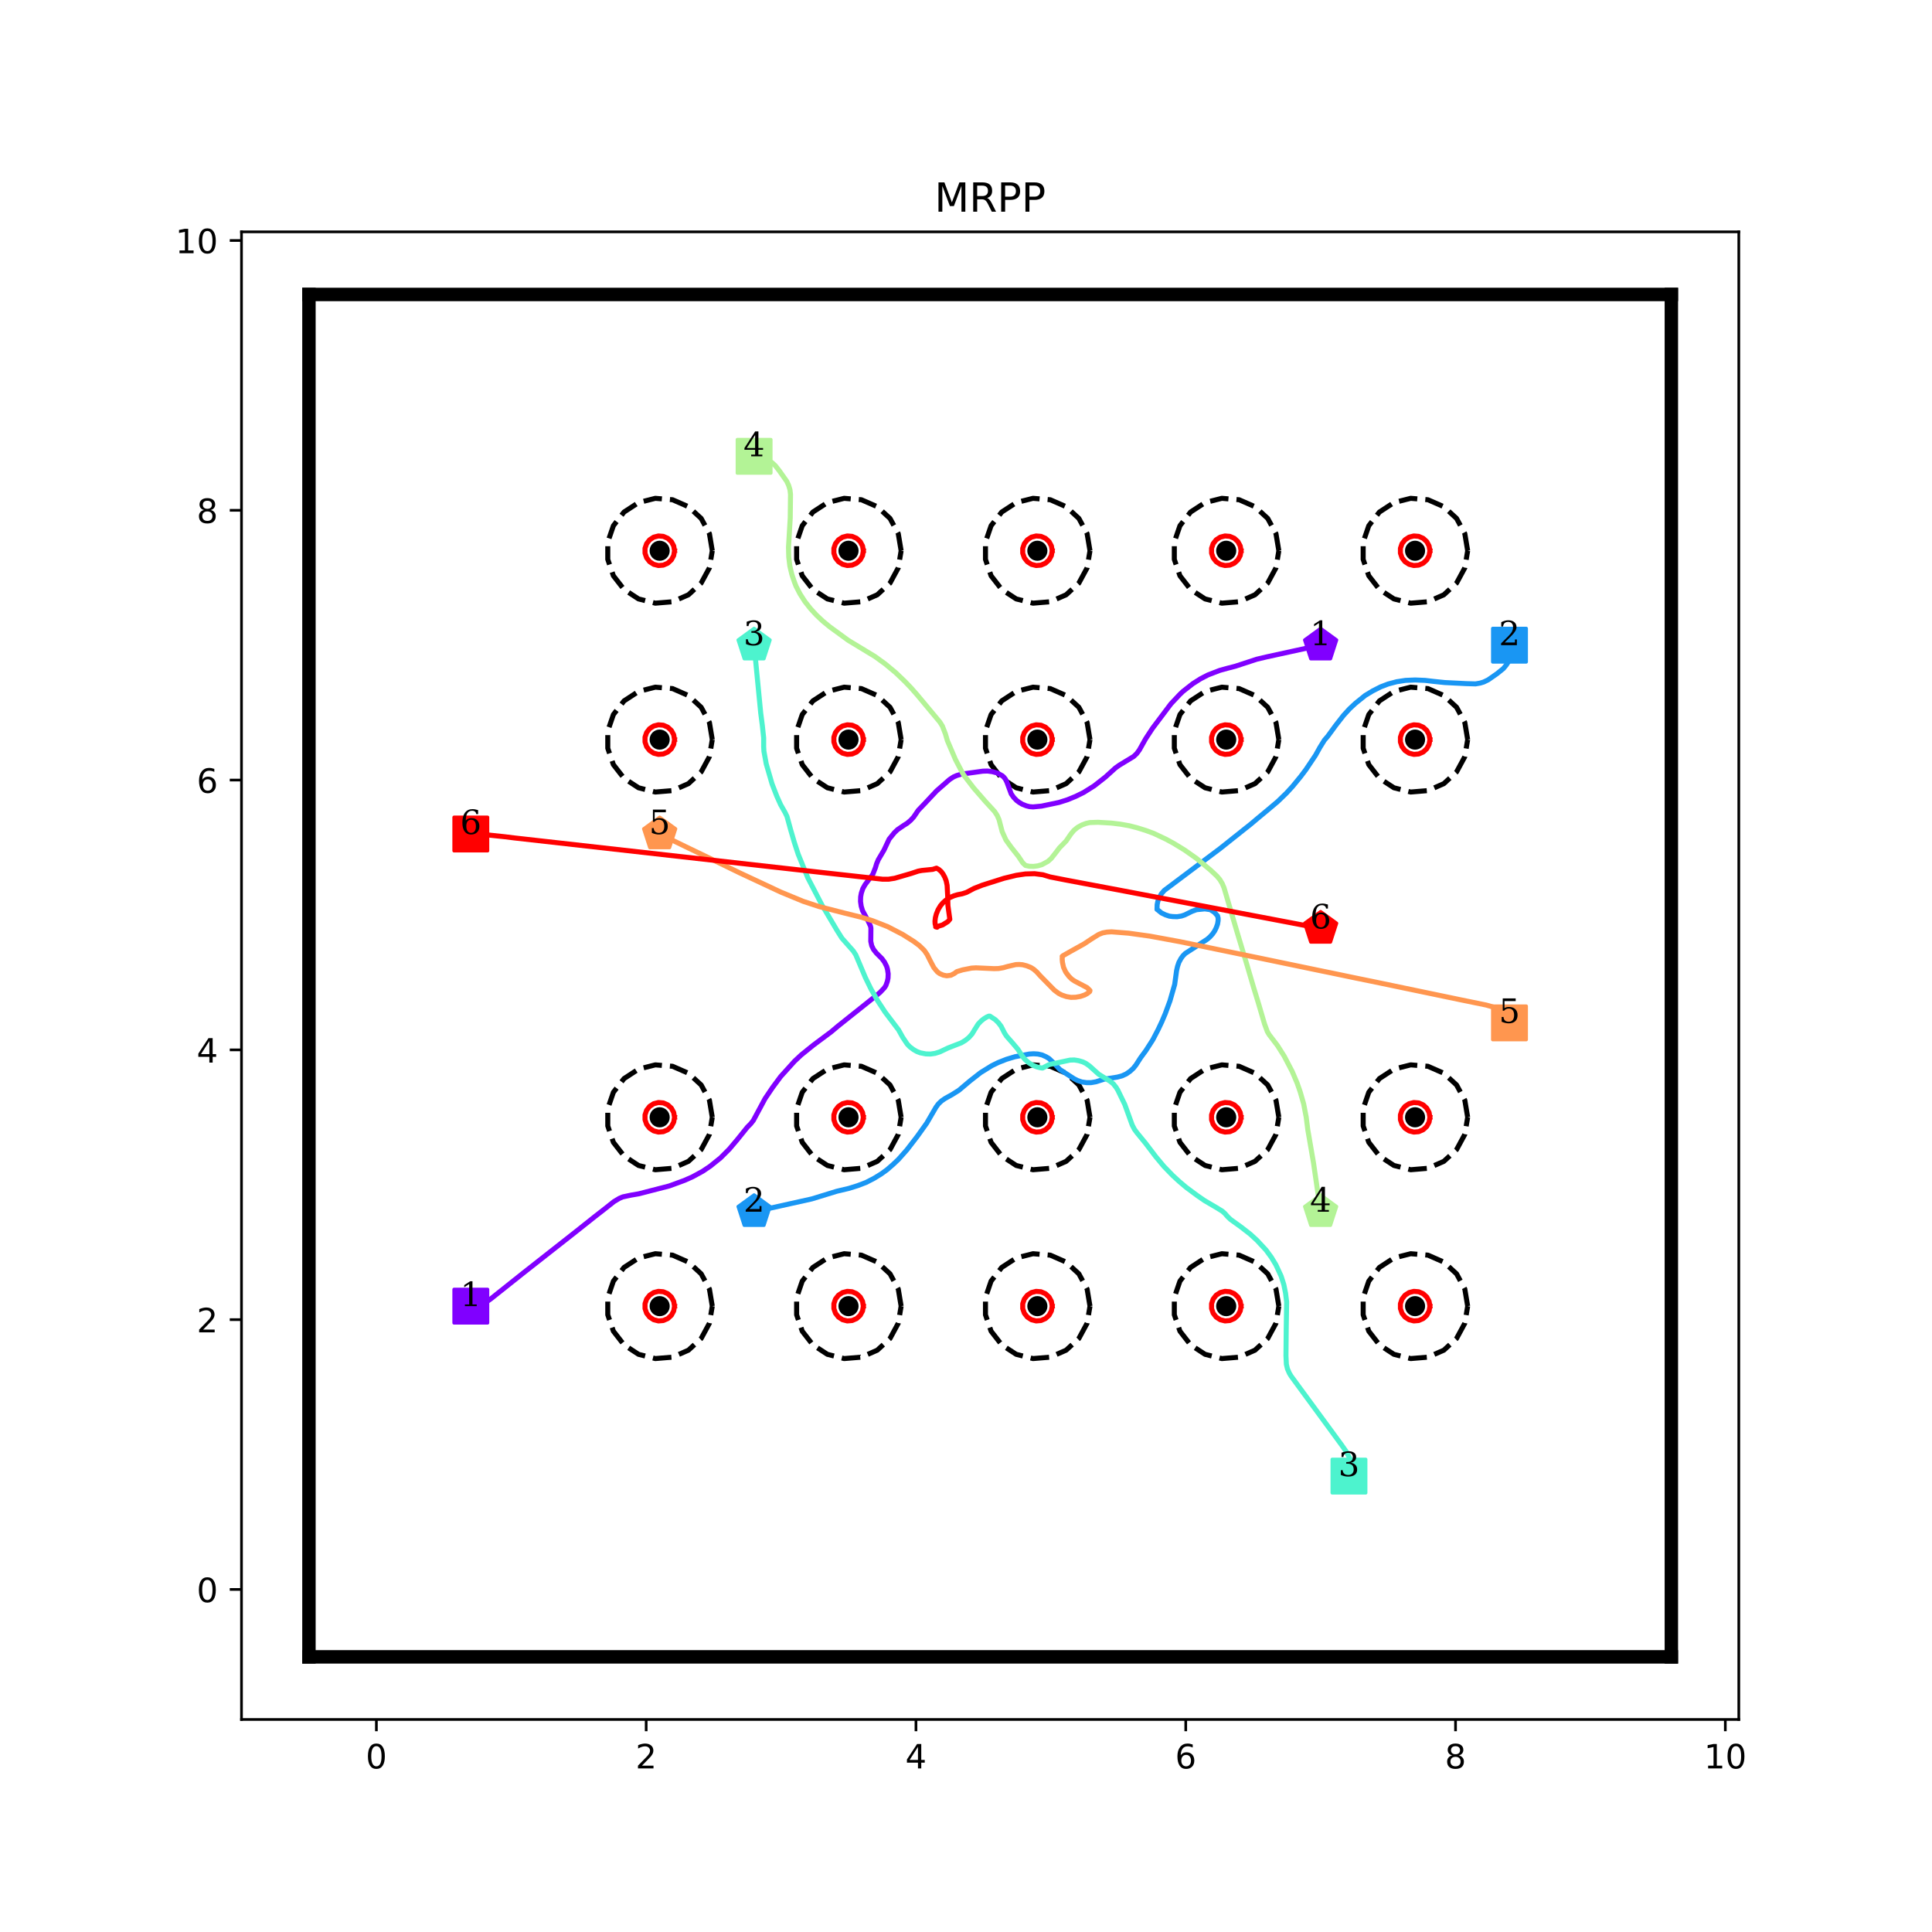 <?xml version="1.0" encoding="utf-8" standalone="no"?>
<!DOCTYPE svg PUBLIC "-//W3C//DTD SVG 1.1//EN"
  "http://www.w3.org/Graphics/SVG/1.1/DTD/svg11.dtd">
<!-- Created with matplotlib (http://matplotlib.org/) -->
<svg height="576pt" version="1.1" viewBox="0 0 576 576" width="576pt" xmlns="http://www.w3.org/2000/svg" xmlns:xlink="http://www.w3.org/1999/xlink">
 <defs>
  <style type="text/css">
*{stroke-linecap:butt;stroke-linejoin:round;}
  </style>
 </defs>
 <g id="figure_1">
  <g id="patch_1">
   <path d="M 0 576 
L 576 576 
L 576 0 
L 0 0 
z
" style="fill:#ffffff;"/>
  </g>
  <g id="axes_1">
   <g id="patch_2">
    <path d="M 72 512.64 
L 518.4 512.64 
L 518.4 69.12 
L 72 69.12 
z
" style="fill:#ffffff;"/>
   </g>
   <g id="matplotlib.axis_1">
    <g id="xtick_1">
     <g id="line2d_1">
      <defs>
       <path d="M 0 0 
L 0 3.5 
" id="me4c6531353" style="stroke:#000000;stroke-width:0.8;"/>
      </defs>
      <g>
       <use style="stroke:#000000;stroke-width:0.8;" x="112.216" xlink:href="#me4c6531353" y="512.64"/>
      </g>
     </g>
     <g id="text_1">
      <!-- 0 -->
      <defs>
       <path d="M 31.781 66.406 
Q 24.172 66.406 20.328 58.906 
Q 16.5 51.422 16.5 36.375 
Q 16.5 21.391 20.328 13.891 
Q 24.172 6.391 31.781 6.391 
Q 39.453 6.391 43.281 13.891 
Q 47.125 21.391 47.125 36.375 
Q 47.125 51.422 43.281 58.906 
Q 39.453 66.406 31.781 66.406 
z
M 31.781 74.219 
Q 44.047 74.219 50.516 64.516 
Q 56.984 54.828 56.984 36.375 
Q 56.984 17.969 50.516 8.266 
Q 44.047 -1.422 31.781 -1.422 
Q 19.531 -1.422 13.062 8.266 
Q 6.594 17.969 6.594 36.375 
Q 6.594 54.828 13.062 64.516 
Q 19.531 74.219 31.781 74.219 
z
" id="DejaVuSans-30"/>
      </defs>
      <g transform="translate(109.035 527.238)scale(0.1 -0.1)">
       <use xlink:href="#DejaVuSans-30"/>
      </g>
     </g>
    </g>
    <g id="xtick_2">
     <g id="line2d_2">
      <g>
       <use style="stroke:#000000;stroke-width:0.8;" x="192.649" xlink:href="#me4c6531353" y="512.64"/>
      </g>
     </g>
     <g id="text_2">
      <!-- 2 -->
      <defs>
       <path d="M 19.188 8.297 
L 53.609 8.297 
L 53.609 0 
L 7.328 0 
L 7.328 8.297 
Q 12.938 14.109 22.625 23.891 
Q 32.328 33.688 34.812 36.531 
Q 39.547 41.844 41.422 45.531 
Q 43.312 49.219 43.312 52.781 
Q 43.312 58.594 39.234 62.25 
Q 35.156 65.922 28.609 65.922 
Q 23.969 65.922 18.812 64.312 
Q 13.672 62.703 7.812 59.422 
L 7.812 69.391 
Q 13.766 71.781 18.938 73 
Q 24.125 74.219 28.422 74.219 
Q 39.75 74.219 46.484 68.547 
Q 53.219 62.891 53.219 53.422 
Q 53.219 48.922 51.531 44.891 
Q 49.859 40.875 45.406 35.406 
Q 44.188 33.984 37.641 27.219 
Q 31.109 20.453 19.188 8.297 
z
" id="DejaVuSans-32"/>
      </defs>
      <g transform="translate(189.467 527.238)scale(0.1 -0.1)">
       <use xlink:href="#DejaVuSans-32"/>
      </g>
     </g>
    </g>
    <g id="xtick_3">
     <g id="line2d_3">
      <g>
       <use style="stroke:#000000;stroke-width:0.8;" x="273.081" xlink:href="#me4c6531353" y="512.64"/>
      </g>
     </g>
     <g id="text_3">
      <!-- 4 -->
      <defs>
       <path d="M 37.797 64.312 
L 12.891 25.391 
L 37.797 25.391 
z
M 35.203 72.906 
L 47.609 72.906 
L 47.609 25.391 
L 58.016 25.391 
L 58.016 17.188 
L 47.609 17.188 
L 47.609 0 
L 37.797 0 
L 37.797 17.188 
L 4.891 17.188 
L 4.891 26.703 
z
" id="DejaVuSans-34"/>
      </defs>
      <g transform="translate(269.9 527.238)scale(0.1 -0.1)">
       <use xlink:href="#DejaVuSans-34"/>
      </g>
     </g>
    </g>
    <g id="xtick_4">
     <g id="line2d_4">
      <g>
       <use style="stroke:#000000;stroke-width:0.8;" x="353.514" xlink:href="#me4c6531353" y="512.64"/>
      </g>
     </g>
     <g id="text_4">
      <!-- 6 -->
      <defs>
       <path d="M 33.016 40.375 
Q 26.375 40.375 22.484 35.828 
Q 18.609 31.297 18.609 23.391 
Q 18.609 15.531 22.484 10.953 
Q 26.375 6.391 33.016 6.391 
Q 39.656 6.391 43.531 10.953 
Q 47.406 15.531 47.406 23.391 
Q 47.406 31.297 43.531 35.828 
Q 39.656 40.375 33.016 40.375 
z
M 52.594 71.297 
L 52.594 62.312 
Q 48.875 64.062 45.094 64.984 
Q 41.312 65.922 37.594 65.922 
Q 27.828 65.922 22.672 59.328 
Q 17.531 52.734 16.797 39.406 
Q 19.672 43.656 24.016 45.922 
Q 28.375 48.188 33.594 48.188 
Q 44.578 48.188 50.953 41.516 
Q 57.328 34.859 57.328 23.391 
Q 57.328 12.156 50.688 5.359 
Q 44.047 -1.422 33.016 -1.422 
Q 20.359 -1.422 13.672 8.266 
Q 6.984 17.969 6.984 36.375 
Q 6.984 53.656 15.188 63.938 
Q 23.391 74.219 37.203 74.219 
Q 40.922 74.219 44.703 73.484 
Q 48.484 72.75 52.594 71.297 
z
" id="DejaVuSans-36"/>
      </defs>
      <g transform="translate(350.332 527.238)scale(0.1 -0.1)">
       <use xlink:href="#DejaVuSans-36"/>
      </g>
     </g>
    </g>
    <g id="xtick_5">
     <g id="line2d_5">
      <g>
       <use style="stroke:#000000;stroke-width:0.8;" x="433.946" xlink:href="#me4c6531353" y="512.64"/>
      </g>
     </g>
     <g id="text_5">
      <!-- 8 -->
      <defs>
       <path d="M 31.781 34.625 
Q 24.75 34.625 20.719 30.859 
Q 16.703 27.094 16.703 20.516 
Q 16.703 13.922 20.719 10.156 
Q 24.75 6.391 31.781 6.391 
Q 38.812 6.391 42.859 10.172 
Q 46.922 13.969 46.922 20.516 
Q 46.922 27.094 42.891 30.859 
Q 38.875 34.625 31.781 34.625 
z
M 21.922 38.812 
Q 15.578 40.375 12.031 44.719 
Q 8.5 49.078 8.5 55.328 
Q 8.5 64.062 14.719 69.141 
Q 20.953 74.219 31.781 74.219 
Q 42.672 74.219 48.875 69.141 
Q 55.078 64.062 55.078 55.328 
Q 55.078 49.078 51.531 44.719 
Q 48 40.375 41.703 38.812 
Q 48.828 37.156 52.797 32.312 
Q 56.781 27.484 56.781 20.516 
Q 56.781 9.906 50.312 4.234 
Q 43.844 -1.422 31.781 -1.422 
Q 19.734 -1.422 13.25 4.234 
Q 6.781 9.906 6.781 20.516 
Q 6.781 27.484 10.781 32.312 
Q 14.797 37.156 21.922 38.812 
z
M 18.312 54.391 
Q 18.312 48.734 21.844 45.562 
Q 25.391 42.391 31.781 42.391 
Q 38.141 42.391 41.719 45.562 
Q 45.312 48.734 45.312 54.391 
Q 45.312 60.062 41.719 63.234 
Q 38.141 66.406 31.781 66.406 
Q 25.391 66.406 21.844 63.234 
Q 18.312 60.062 18.312 54.391 
z
" id="DejaVuSans-38"/>
      </defs>
      <g transform="translate(430.765 527.238)scale(0.1 -0.1)">
       <use xlink:href="#DejaVuSans-38"/>
      </g>
     </g>
    </g>
    <g id="xtick_6">
     <g id="line2d_6">
      <g>
       <use style="stroke:#000000;stroke-width:0.8;" x="514.378" xlink:href="#me4c6531353" y="512.64"/>
      </g>
     </g>
     <g id="text_6">
      <!-- 10 -->
      <defs>
       <path d="M 12.406 8.297 
L 28.516 8.297 
L 28.516 63.922 
L 10.984 60.406 
L 10.984 69.391 
L 28.422 72.906 
L 38.281 72.906 
L 38.281 8.297 
L 54.391 8.297 
L 54.391 0 
L 12.406 0 
z
" id="DejaVuSans-31"/>
      </defs>
      <g transform="translate(508.016 527.238)scale(0.1 -0.1)">
       <use xlink:href="#DejaVuSans-31"/>
       <use x="63.623" xlink:href="#DejaVuSans-30"/>
      </g>
     </g>
    </g>
   </g>
   <g id="matplotlib.axis_2">
    <g id="ytick_1">
     <g id="line2d_7">
      <defs>
       <path d="M 0 0 
L -3.5 0 
" id="m8e0a51def7" style="stroke:#000000;stroke-width:0.8;"/>
      </defs>
      <g>
       <use style="stroke:#000000;stroke-width:0.8;" x="72" xlink:href="#m8e0a51def7" y="473.864"/>
      </g>
     </g>
     <g id="text_7">
      <!-- 0 -->
      <g transform="translate(58.638 477.663)scale(0.1 -0.1)">
       <use xlink:href="#DejaVuSans-30"/>
      </g>
     </g>
    </g>
    <g id="ytick_2">
     <g id="line2d_8">
      <g>
       <use style="stroke:#000000;stroke-width:0.8;" x="72" xlink:href="#m8e0a51def7" y="393.431"/>
      </g>
     </g>
     <g id="text_8">
      <!-- 2 -->
      <g transform="translate(58.638 397.231)scale(0.1 -0.1)">
       <use xlink:href="#DejaVuSans-32"/>
      </g>
     </g>
    </g>
    <g id="ytick_3">
     <g id="line2d_9">
      <g>
       <use style="stroke:#000000;stroke-width:0.8;" x="72" xlink:href="#m8e0a51def7" y="312.999"/>
      </g>
     </g>
     <g id="text_9">
      <!-- 4 -->
      <g transform="translate(58.638 316.798)scale(0.1 -0.1)">
       <use xlink:href="#DejaVuSans-34"/>
      </g>
     </g>
    </g>
    <g id="ytick_4">
     <g id="line2d_10">
      <g>
       <use style="stroke:#000000;stroke-width:0.8;" x="72" xlink:href="#m8e0a51def7" y="232.566"/>
      </g>
     </g>
     <g id="text_10">
      <!-- 6 -->
      <g transform="translate(58.638 236.366)scale(0.1 -0.1)">
       <use xlink:href="#DejaVuSans-36"/>
      </g>
     </g>
    </g>
    <g id="ytick_5">
     <g id="line2d_11">
      <g>
       <use style="stroke:#000000;stroke-width:0.8;" x="72" xlink:href="#m8e0a51def7" y="152.134"/>
      </g>
     </g>
     <g id="text_11">
      <!-- 8 -->
      <g transform="translate(58.638 155.933)scale(0.1 -0.1)">
       <use xlink:href="#DejaVuSans-38"/>
      </g>
     </g>
    </g>
    <g id="ytick_6">
     <g id="line2d_12">
      <g>
       <use style="stroke:#000000;stroke-width:0.8;" x="72" xlink:href="#m8e0a51def7" y="71.702"/>
      </g>
     </g>
     <g id="text_12">
      <!-- 10 -->
      <g transform="translate(52.275 75.501)scale(0.1 -0.1)">
       <use xlink:href="#DejaVuSans-31"/>
       <use x="63.623" xlink:href="#DejaVuSans-30"/>
      </g>
     </g>
    </g>
   </g>
   <g id="line2d_13">
    <path clip-path="url(#pa11f557a2f)" d="M 140.368 389.41 
" style="fill:none;stroke:#1f77b4;stroke-linecap:square;stroke-width:1.5;"/>
    <defs>
     <path d="M -5 5 
L 5 5 
L 5 -5 
L -5 -5 
z
" id="m71e6d910d1" style="stroke:#8000ff;stroke-linejoin:miter;"/>
    </defs>
    <g clip-path="url(#pa11f557a2f)">
     <use style="fill:#8000ff;stroke:#8000ff;stroke-linejoin:miter;" x="140.368" xlink:href="#m71e6d910d1" y="389.41"/>
    </g>
   </g>
   <g id="line2d_14">
    <path clip-path="url(#pa11f557a2f)" d="M 393.73 192.35 
" style="fill:none;stroke:#ff7f0e;stroke-linecap:square;stroke-width:1.5;"/>
    <defs>
     <path d="M 0 -5 
L -4.755 -1.545 
L -2.939 4.045 
L 2.939 4.045 
L 4.755 -1.545 
z
" id="m84a6f5cf40" style="stroke:#8000ff;stroke-linejoin:miter;"/>
    </defs>
    <g clip-path="url(#pa11f557a2f)">
     <use style="fill:#8000ff;stroke:#8000ff;stroke-linejoin:miter;" x="393.73" xlink:href="#m84a6f5cf40" y="192.35"/>
    </g>
   </g>
   <g id="line2d_15">
    <path clip-path="url(#pa11f557a2f)" d="M 450.032 192.35 
" style="fill:none;stroke:#2ca02c;stroke-linecap:square;stroke-width:1.5;"/>
    <defs>
     <path d="M -5 5 
L 5 5 
L 5 -5 
L -5 -5 
z
" id="m315f5a8d49" style="stroke:#1996f3;stroke-linejoin:miter;"/>
    </defs>
    <g clip-path="url(#pa11f557a2f)">
     <use style="fill:#1996f3;stroke:#1996f3;stroke-linejoin:miter;" x="450.032" xlink:href="#m315f5a8d49" y="192.35"/>
    </g>
   </g>
   <g id="line2d_16">
    <path clip-path="url(#pa11f557a2f)" d="M 224.822 361.258 
" style="fill:none;stroke:#d62728;stroke-linecap:square;stroke-width:1.5;"/>
    <defs>
     <path d="M 0 -5 
L -4.755 -1.545 
L -2.939 4.045 
L 2.939 4.045 
L 4.755 -1.545 
z
" id="mddb391fa61" style="stroke:#1996f3;stroke-linejoin:miter;"/>
    </defs>
    <g clip-path="url(#pa11f557a2f)">
     <use style="fill:#1996f3;stroke:#1996f3;stroke-linejoin:miter;" x="224.822" xlink:href="#mddb391fa61" y="361.258"/>
    </g>
   </g>
   <g id="line2d_17">
    <path clip-path="url(#pa11f557a2f)" d="M 402.175 440.082 
" style="fill:none;stroke:#9467bd;stroke-linecap:square;stroke-width:1.5;"/>
    <defs>
     <path d="M -5 5 
L 5 5 
L 5 -5 
L -5 -5 
z
" id="m2e57441539" style="stroke:#4df3ce;stroke-linejoin:miter;"/>
    </defs>
    <g clip-path="url(#pa11f557a2f)">
     <use style="fill:#4df3ce;stroke:#4df3ce;stroke-linejoin:miter;" x="402.175" xlink:href="#m2e57441539" y="440.082"/>
    </g>
   </g>
   <g id="line2d_18">
    <path clip-path="url(#pa11f557a2f)" d="M 224.822 192.35 
" style="fill:none;stroke:#8c564b;stroke-linecap:square;stroke-width:1.5;"/>
    <defs>
     <path d="M 0 -5 
L -4.755 -1.545 
L -2.939 4.045 
L 2.939 4.045 
L 4.755 -1.545 
z
" id="m54415a8aee" style="stroke:#4df3ce;stroke-linejoin:miter;"/>
    </defs>
    <g clip-path="url(#pa11f557a2f)">
     <use style="fill:#4df3ce;stroke:#4df3ce;stroke-linejoin:miter;" x="224.822" xlink:href="#m54415a8aee" y="192.35"/>
    </g>
   </g>
   <g id="line2d_19">
    <path clip-path="url(#pa11f557a2f)" d="M 224.822 136.048 
" style="fill:none;stroke:#e377c2;stroke-linecap:square;stroke-width:1.5;"/>
    <defs>
     <path d="M -5 5 
L 5 5 
L 5 -5 
L -5 -5 
z
" id="m827b849c99" style="stroke:#b3f396;stroke-linejoin:miter;"/>
    </defs>
    <g clip-path="url(#pa11f557a2f)">
     <use style="fill:#b3f396;stroke:#b3f396;stroke-linejoin:miter;" x="224.822" xlink:href="#m827b849c99" y="136.048"/>
    </g>
   </g>
   <g id="line2d_20">
    <path clip-path="url(#pa11f557a2f)" d="M 393.73 361.258 
" style="fill:none;stroke:#7f7f7f;stroke-linecap:square;stroke-width:1.5;"/>
    <defs>
     <path d="M 0 -5 
L -4.755 -1.545 
L -2.939 4.045 
L 2.939 4.045 
L 4.755 -1.545 
z
" id="m05f106112c" style="stroke:#b3f396;stroke-linejoin:miter;"/>
    </defs>
    <g clip-path="url(#pa11f557a2f)">
     <use style="fill:#b3f396;stroke:#b3f396;stroke-linejoin:miter;" x="393.73" xlink:href="#m05f106112c" y="361.258"/>
    </g>
   </g>
   <g id="line2d_21">
    <path clip-path="url(#pa11f557a2f)" d="M 450.032 304.956 
" style="fill:none;stroke:#bcbd22;stroke-linecap:square;stroke-width:1.5;"/>
    <defs>
     <path d="M -5 5 
L 5 5 
L 5 -5 
L -5 -5 
z
" id="m97487394d7" style="stroke:#ff964f;stroke-linejoin:miter;"/>
    </defs>
    <g clip-path="url(#pa11f557a2f)">
     <use style="fill:#ff964f;stroke:#ff964f;stroke-linejoin:miter;" x="450.032" xlink:href="#m97487394d7" y="304.956"/>
    </g>
   </g>
   <g id="line2d_22">
    <path clip-path="url(#pa11f557a2f)" d="M 196.67 248.653 
" style="fill:none;stroke:#17becf;stroke-linecap:square;stroke-width:1.5;"/>
    <defs>
     <path d="M 0 -5 
L -4.755 -1.545 
L -2.939 4.045 
L 2.939 4.045 
L 4.755 -1.545 
z
" id="m8a3c2f65dd" style="stroke:#ff964f;stroke-linejoin:miter;"/>
    </defs>
    <g clip-path="url(#pa11f557a2f)">
     <use style="fill:#ff964f;stroke:#ff964f;stroke-linejoin:miter;" x="196.67" xlink:href="#m8a3c2f65dd" y="248.653"/>
    </g>
   </g>
   <g id="line2d_23">
    <path clip-path="url(#pa11f557a2f)" d="M 140.368 248.653 
" style="fill:none;stroke:#1f77b4;stroke-linecap:square;stroke-width:1.5;"/>
    <defs>
     <path d="M -5 5 
L 5 5 
L 5 -5 
L -5 -5 
z
" id="m14acbf7916" style="stroke:#ff0000;stroke-linejoin:miter;"/>
    </defs>
    <g clip-path="url(#pa11f557a2f)">
     <use style="fill:#ff0000;stroke:#ff0000;stroke-linejoin:miter;" x="140.368" xlink:href="#m14acbf7916" y="248.653"/>
    </g>
   </g>
   <g id="line2d_24">
    <path clip-path="url(#pa11f557a2f)" d="M 393.73 276.804 
" style="fill:none;stroke:#ff7f0e;stroke-linecap:square;stroke-width:1.5;"/>
    <defs>
     <path d="M 0 -5 
L -4.755 -1.545 
L -2.939 4.045 
L 2.939 4.045 
L 4.755 -1.545 
z
" id="mbb791d0047" style="stroke:#ff0000;stroke-linejoin:miter;"/>
    </defs>
    <g clip-path="url(#pa11f557a2f)">
     <use style="fill:#ff0000;stroke:#ff0000;stroke-linejoin:miter;" x="393.73" xlink:href="#mbb791d0047" y="276.804"/>
    </g>
   </g>
   <g id="line2d_25">
    <defs>
     <path d="M 0 2.5 
C 0.663 2.5 1.299 2.237 1.768 1.768 
C 2.237 1.299 2.5 0.663 2.5 0 
C 2.5 -0.663 2.237 -1.299 1.768 -1.768 
C 1.299 -2.237 0.663 -2.5 0 -2.5 
C -0.663 -2.5 -1.299 -2.237 -1.768 -1.768 
C -2.237 -1.299 -2.5 -0.663 -2.5 0 
C -2.5 0.663 -2.237 1.299 -1.768 1.768 
C -1.299 2.237 -0.663 2.5 0 2.5 
z
" id="m7b86ecd488" style="stroke:#000000;"/>
    </defs>
    <g clip-path="url(#pa11f557a2f)">
     <use style="stroke:#000000;" x="196.67" xlink:href="#m7b86ecd488" y="389.41"/>
     <use style="stroke:#000000;" x="196.67" xlink:href="#m7b86ecd488" y="333.107"/>
     <use style="stroke:#000000;" x="252.973" xlink:href="#m7b86ecd488" y="389.41"/>
     <use style="stroke:#000000;" x="252.973" xlink:href="#m7b86ecd488" y="333.107"/>
     <use style="stroke:#000000;" x="309.276" xlink:href="#m7b86ecd488" y="389.41"/>
     <use style="stroke:#000000;" x="309.276" xlink:href="#m7b86ecd488" y="333.107"/>
     <use style="stroke:#000000;" x="365.578" xlink:href="#m7b86ecd488" y="389.41"/>
     <use style="stroke:#000000;" x="365.578" xlink:href="#m7b86ecd488" y="333.107"/>
     <use style="stroke:#000000;" x="421.881" xlink:href="#m7b86ecd488" y="389.41"/>
     <use style="stroke:#000000;" x="421.881" xlink:href="#m7b86ecd488" y="333.107"/>
     <use style="stroke:#000000;" x="196.67" xlink:href="#m7b86ecd488" y="220.502"/>
     <use style="stroke:#000000;" x="196.67" xlink:href="#m7b86ecd488" y="164.199"/>
     <use style="stroke:#000000;" x="252.973" xlink:href="#m7b86ecd488" y="220.502"/>
     <use style="stroke:#000000;" x="252.973" xlink:href="#m7b86ecd488" y="164.199"/>
     <use style="stroke:#000000;" x="309.276" xlink:href="#m7b86ecd488" y="220.502"/>
     <use style="stroke:#000000;" x="309.276" xlink:href="#m7b86ecd488" y="164.199"/>
     <use style="stroke:#000000;" x="365.578" xlink:href="#m7b86ecd488" y="220.502"/>
     <use style="stroke:#000000;" x="365.578" xlink:href="#m7b86ecd488" y="164.199"/>
     <use style="stroke:#000000;" x="421.881" xlink:href="#m7b86ecd488" y="220.502"/>
     <use style="stroke:#000000;" x="421.881" xlink:href="#m7b86ecd488" y="164.199"/>
    </g>
   </g>
   <g id="line2d_26">
    <path clip-path="url(#pa11f557a2f)" d="M 212.355 389.41 
L 211.505 384.317 
L 209.047 379.776 
L 205.249 376.279 
L 200.521 374.205 
L 195.375 373.779 
L 190.37 375.046 
L 186.048 377.87 
L 182.876 381.945 
L 181.2 386.828 
L 181.2 391.991 
L 182.876 396.875 
L 186.048 400.949 
L 190.37 403.773 
L 195.375 405.04 
L 200.521 404.614 
L 205.249 402.54 
L 209.047 399.043 
L 211.505 394.502 
L 212.355 389.41 
" style="fill:none;stroke:#000000;stroke-dasharray:5.55,2.4;stroke-dashoffset:0;stroke-width:1.5;"/>
   </g>
   <g id="line2d_27">
    <path clip-path="url(#pa11f557a2f)" d="M 201.094 389.41 
L 200.854 387.973 
L 200.161 386.693 
L 199.09 385.706 
L 197.756 385.121 
L 196.305 385.001 
L 194.893 385.359 
L 193.674 386.155 
L 192.78 387.304 
L 192.307 388.682 
L 192.307 390.138 
L 192.78 391.515 
L 193.674 392.664 
L 194.893 393.461 
L 196.305 393.818 
L 197.756 393.698 
L 199.09 393.113 
L 200.161 392.127 
L 200.854 390.846 
L 201.094 389.41 
" style="fill:none;stroke:#ff0000;stroke-linecap:square;stroke-width:1.5;"/>
   </g>
   <g id="line2d_28">
    <path clip-path="url(#pa11f557a2f)" d="M 212.355 333.107 
L 211.505 328.014 
L 209.047 323.474 
L 205.249 319.977 
L 200.521 317.903 
L 195.375 317.476 
L 190.37 318.744 
L 186.048 321.568 
L 182.876 325.642 
L 181.2 330.525 
L 181.2 335.689 
L 182.876 340.572 
L 186.048 344.646 
L 190.37 347.47 
L 195.375 348.738 
L 200.521 348.311 
L 205.249 346.237 
L 209.047 342.741 
L 211.505 338.2 
L 212.355 333.107 
" style="fill:none;stroke:#000000;stroke-dasharray:5.55,2.4;stroke-dashoffset:0;stroke-width:1.5;"/>
   </g>
   <g id="line2d_29">
    <path clip-path="url(#pa11f557a2f)" d="M 201.094 333.107 
L 200.854 331.671 
L 200.161 330.39 
L 199.09 329.404 
L 197.756 328.819 
L 196.305 328.698 
L 194.893 329.056 
L 193.674 329.852 
L 192.78 331.002 
L 192.307 332.379 
L 192.307 333.835 
L 192.78 335.213 
L 193.674 336.362 
L 194.893 337.158 
L 196.305 337.516 
L 197.756 337.395 
L 199.09 336.81 
L 200.161 335.824 
L 200.854 334.543 
L 201.094 333.107 
" style="fill:none;stroke:#ff0000;stroke-linecap:square;stroke-width:1.5;"/>
   </g>
   <g id="line2d_30">
    <path clip-path="url(#pa11f557a2f)" d="M 268.657 389.41 
L 267.807 384.317 
L 265.35 379.776 
L 261.551 376.279 
L 256.823 374.205 
L 251.678 373.779 
L 246.673 375.046 
L 242.35 377.87 
L 239.179 381.945 
L 237.503 386.828 
L 237.503 391.991 
L 239.179 396.875 
L 242.35 400.949 
L 246.673 403.773 
L 251.678 405.04 
L 256.823 404.614 
L 261.551 402.54 
L 265.35 399.043 
L 267.807 394.502 
L 268.657 389.41 
" style="fill:none;stroke:#000000;stroke-dasharray:5.55,2.4;stroke-dashoffset:0;stroke-width:1.5;"/>
   </g>
   <g id="line2d_31">
    <path clip-path="url(#pa11f557a2f)" d="M 257.397 389.41 
L 257.157 387.973 
L 256.464 386.693 
L 255.393 385.706 
L 254.059 385.121 
L 252.608 385.001 
L 251.196 385.359 
L 249.977 386.155 
L 249.082 387.304 
L 248.61 388.682 
L 248.61 390.138 
L 249.082 391.515 
L 249.977 392.664 
L 251.196 393.461 
L 252.608 393.818 
L 254.059 393.698 
L 255.393 393.113 
L 256.464 392.127 
L 257.157 390.846 
L 257.397 389.41 
" style="fill:none;stroke:#ff0000;stroke-linecap:square;stroke-width:1.5;"/>
   </g>
   <g id="line2d_32">
    <path clip-path="url(#pa11f557a2f)" d="M 268.657 333.107 
L 267.807 328.014 
L 265.35 323.474 
L 261.551 319.977 
L 256.823 317.903 
L 251.678 317.476 
L 246.673 318.744 
L 242.35 321.568 
L 239.179 325.642 
L 237.503 330.525 
L 237.503 335.689 
L 239.179 340.572 
L 242.35 344.646 
L 246.673 347.47 
L 251.678 348.738 
L 256.823 348.311 
L 261.551 346.237 
L 265.35 342.741 
L 267.807 338.2 
L 268.657 333.107 
" style="fill:none;stroke:#000000;stroke-dasharray:5.55,2.4;stroke-dashoffset:0;stroke-width:1.5;"/>
   </g>
   <g id="line2d_33">
    <path clip-path="url(#pa11f557a2f)" d="M 257.397 333.107 
L 257.157 331.671 
L 256.464 330.39 
L 255.393 329.404 
L 254.059 328.819 
L 252.608 328.698 
L 251.196 329.056 
L 249.977 329.852 
L 249.082 331.002 
L 248.61 332.379 
L 248.61 333.835 
L 249.082 335.213 
L 249.977 336.362 
L 251.196 337.158 
L 252.608 337.516 
L 254.059 337.395 
L 255.393 336.81 
L 256.464 335.824 
L 257.157 334.543 
L 257.397 333.107 
" style="fill:none;stroke:#ff0000;stroke-linecap:square;stroke-width:1.5;"/>
   </g>
   <g id="line2d_34">
    <path clip-path="url(#pa11f557a2f)" d="M 324.96 389.41 
L 324.11 384.317 
L 321.653 379.776 
L 317.854 376.279 
L 313.126 374.205 
L 307.98 373.779 
L 302.975 375.046 
L 298.653 377.87 
L 295.482 381.945 
L 293.805 386.828 
L 293.805 391.991 
L 295.482 396.875 
L 298.653 400.949 
L 302.975 403.773 
L 307.98 405.04 
L 313.126 404.614 
L 317.854 402.54 
L 321.653 399.043 
L 324.11 394.502 
L 324.96 389.41 
" style="fill:none;stroke:#000000;stroke-dasharray:5.55,2.4;stroke-dashoffset:0;stroke-width:1.5;"/>
   </g>
   <g id="line2d_35">
    <path clip-path="url(#pa11f557a2f)" d="M 313.699 389.41 
L 313.46 387.973 
L 312.767 386.693 
L 311.695 385.706 
L 310.362 385.121 
L 308.91 385.001 
L 307.499 385.359 
L 306.28 386.155 
L 305.385 387.304 
L 304.912 388.682 
L 304.912 390.138 
L 305.385 391.515 
L 306.28 392.664 
L 307.499 393.461 
L 308.91 393.818 
L 310.362 393.698 
L 311.695 393.113 
L 312.767 392.127 
L 313.46 390.846 
L 313.699 389.41 
" style="fill:none;stroke:#ff0000;stroke-linecap:square;stroke-width:1.5;"/>
   </g>
   <g id="line2d_36">
    <path clip-path="url(#pa11f557a2f)" d="M 324.96 333.107 
L 324.11 328.014 
L 321.653 323.474 
L 317.854 319.977 
L 313.126 317.903 
L 307.98 317.476 
L 302.975 318.744 
L 298.653 321.568 
L 295.482 325.642 
L 293.805 330.525 
L 293.805 335.689 
L 295.482 340.572 
L 298.653 344.646 
L 302.975 347.47 
L 307.98 348.738 
L 313.126 348.311 
L 317.854 346.237 
L 321.653 342.741 
L 324.11 338.2 
L 324.96 333.107 
" style="fill:none;stroke:#000000;stroke-dasharray:5.55,2.4;stroke-dashoffset:0;stroke-width:1.5;"/>
   </g>
   <g id="line2d_37">
    <path clip-path="url(#pa11f557a2f)" d="M 313.699 333.107 
L 313.46 331.671 
L 312.767 330.39 
L 311.695 329.404 
L 310.362 328.819 
L 308.91 328.698 
L 307.499 329.056 
L 306.28 329.852 
L 305.385 331.002 
L 304.912 332.379 
L 304.912 333.835 
L 305.385 335.213 
L 306.28 336.362 
L 307.499 337.158 
L 308.91 337.516 
L 310.362 337.395 
L 311.695 336.81 
L 312.767 335.824 
L 313.46 334.543 
L 313.699 333.107 
" style="fill:none;stroke:#ff0000;stroke-linecap:square;stroke-width:1.5;"/>
   </g>
   <g id="line2d_38">
    <path clip-path="url(#pa11f557a2f)" d="M 381.263 389.41 
L 380.413 384.317 
L 377.956 379.776 
L 374.157 376.279 
L 369.429 374.205 
L 364.283 373.779 
L 359.278 375.046 
L 354.956 377.87 
L 351.784 381.945 
L 350.108 386.828 
L 350.108 391.991 
L 351.784 396.875 
L 354.956 400.949 
L 359.278 403.773 
L 364.283 405.04 
L 369.429 404.614 
L 374.157 402.54 
L 377.956 399.043 
L 380.413 394.502 
L 381.263 389.41 
" style="fill:none;stroke:#000000;stroke-dasharray:5.55,2.4;stroke-dashoffset:0;stroke-width:1.5;"/>
   </g>
   <g id="line2d_39">
    <path clip-path="url(#pa11f557a2f)" d="M 370.002 389.41 
L 369.762 387.973 
L 369.069 386.693 
L 367.998 385.706 
L 366.664 385.121 
L 365.213 385.001 
L 363.801 385.359 
L 362.582 386.155 
L 361.688 387.304 
L 361.215 388.682 
L 361.215 390.138 
L 361.688 391.515 
L 362.582 392.664 
L 363.801 393.461 
L 365.213 393.818 
L 366.664 393.698 
L 367.998 393.113 
L 369.069 392.127 
L 369.762 390.846 
L 370.002 389.41 
" style="fill:none;stroke:#ff0000;stroke-linecap:square;stroke-width:1.5;"/>
   </g>
   <g id="line2d_40">
    <path clip-path="url(#pa11f557a2f)" d="M 381.263 333.107 
L 380.413 328.014 
L 377.956 323.474 
L 374.157 319.977 
L 369.429 317.903 
L 364.283 317.476 
L 359.278 318.744 
L 354.956 321.568 
L 351.784 325.642 
L 350.108 330.525 
L 350.108 335.689 
L 351.784 340.572 
L 354.956 344.646 
L 359.278 347.47 
L 364.283 348.738 
L 369.429 348.311 
L 374.157 346.237 
L 377.956 342.741 
L 380.413 338.2 
L 381.263 333.107 
" style="fill:none;stroke:#000000;stroke-dasharray:5.55,2.4;stroke-dashoffset:0;stroke-width:1.5;"/>
   </g>
   <g id="line2d_41">
    <path clip-path="url(#pa11f557a2f)" d="M 370.002 333.107 
L 369.762 331.671 
L 369.069 330.39 
L 367.998 329.404 
L 366.664 328.819 
L 365.213 328.698 
L 363.801 329.056 
L 362.582 329.852 
L 361.688 331.002 
L 361.215 332.379 
L 361.215 333.835 
L 361.688 335.213 
L 362.582 336.362 
L 363.801 337.158 
L 365.213 337.516 
L 366.664 337.395 
L 367.998 336.81 
L 369.069 335.824 
L 369.762 334.543 
L 370.002 333.107 
" style="fill:none;stroke:#ff0000;stroke-linecap:square;stroke-width:1.5;"/>
   </g>
   <g id="line2d_42">
    <path clip-path="url(#pa11f557a2f)" d="M 437.565 389.41 
L 436.716 384.317 
L 434.258 379.776 
L 430.46 376.279 
L 425.731 374.205 
L 420.586 373.779 
L 415.581 375.046 
L 411.258 377.87 
L 408.087 381.945 
L 406.411 386.828 
L 406.411 391.991 
L 408.087 396.875 
L 411.258 400.949 
L 415.581 403.773 
L 420.586 405.04 
L 425.731 404.614 
L 430.46 402.54 
L 434.258 399.043 
L 436.716 394.502 
L 437.565 389.41 
" style="fill:none;stroke:#000000;stroke-dasharray:5.55,2.4;stroke-dashoffset:0;stroke-width:1.5;"/>
   </g>
   <g id="line2d_43">
    <path clip-path="url(#pa11f557a2f)" d="M 426.305 389.41 
L 426.065 387.973 
L 425.372 386.693 
L 424.301 385.706 
L 422.967 385.121 
L 421.516 385.001 
L 420.104 385.359 
L 418.885 386.155 
L 417.99 387.304 
L 417.518 388.682 
L 417.518 390.138 
L 417.99 391.515 
L 418.885 392.664 
L 420.104 393.461 
L 421.516 393.818 
L 422.967 393.698 
L 424.301 393.113 
L 425.372 392.127 
L 426.065 390.846 
L 426.305 389.41 
" style="fill:none;stroke:#ff0000;stroke-linecap:square;stroke-width:1.5;"/>
   </g>
   <g id="line2d_44">
    <path clip-path="url(#pa11f557a2f)" d="M 437.565 333.107 
L 436.716 328.014 
L 434.258 323.474 
L 430.46 319.977 
L 425.731 317.903 
L 420.586 317.476 
L 415.581 318.744 
L 411.258 321.568 
L 408.087 325.642 
L 406.411 330.525 
L 406.411 335.689 
L 408.087 340.572 
L 411.258 344.646 
L 415.581 347.47 
L 420.586 348.738 
L 425.731 348.311 
L 430.46 346.237 
L 434.258 342.741 
L 436.716 338.2 
L 437.565 333.107 
" style="fill:none;stroke:#000000;stroke-dasharray:5.55,2.4;stroke-dashoffset:0;stroke-width:1.5;"/>
   </g>
   <g id="line2d_45">
    <path clip-path="url(#pa11f557a2f)" d="M 426.305 333.107 
L 426.065 331.671 
L 425.372 330.39 
L 424.301 329.404 
L 422.967 328.819 
L 421.516 328.698 
L 420.104 329.056 
L 418.885 329.852 
L 417.99 331.002 
L 417.518 332.379 
L 417.518 333.835 
L 417.99 335.213 
L 418.885 336.362 
L 420.104 337.158 
L 421.516 337.516 
L 422.967 337.395 
L 424.301 336.81 
L 425.372 335.824 
L 426.065 334.543 
L 426.305 333.107 
" style="fill:none;stroke:#ff0000;stroke-linecap:square;stroke-width:1.5;"/>
   </g>
   <g id="line2d_46">
    <path clip-path="url(#pa11f557a2f)" d="M 212.355 220.502 
L 211.505 215.409 
L 209.047 210.868 
L 205.249 207.371 
L 200.521 205.297 
L 195.375 204.871 
L 190.37 206.138 
L 186.048 208.962 
L 182.876 213.037 
L 181.2 217.92 
L 181.2 223.083 
L 182.876 227.967 
L 186.048 232.041 
L 190.37 234.865 
L 195.375 236.132 
L 200.521 235.706 
L 205.249 233.632 
L 209.047 230.135 
L 211.505 225.594 
L 212.355 220.502 
" style="fill:none;stroke:#000000;stroke-dasharray:5.55,2.4;stroke-dashoffset:0;stroke-width:1.5;"/>
   </g>
   <g id="line2d_47">
    <path clip-path="url(#pa11f557a2f)" d="M 201.094 220.502 
L 200.854 219.065 
L 200.161 217.784 
L 199.09 216.798 
L 197.756 216.213 
L 196.305 216.093 
L 194.893 216.45 
L 193.674 217.247 
L 192.78 218.396 
L 192.307 219.773 
L 192.307 221.23 
L 192.78 222.607 
L 193.674 223.756 
L 194.893 224.553 
L 196.305 224.91 
L 197.756 224.79 
L 199.09 224.205 
L 200.161 223.219 
L 200.854 221.938 
L 201.094 220.502 
" style="fill:none;stroke:#ff0000;stroke-linecap:square;stroke-width:1.5;"/>
   </g>
   <g id="line2d_48">
    <path clip-path="url(#pa11f557a2f)" d="M 212.355 164.199 
L 211.505 159.106 
L 209.047 154.565 
L 205.249 151.069 
L 200.521 148.995 
L 195.375 148.568 
L 190.37 149.836 
L 186.048 152.66 
L 182.876 156.734 
L 181.2 161.617 
L 181.2 166.78 
L 182.876 171.664 
L 186.048 175.738 
L 190.37 178.562 
L 195.375 179.83 
L 200.521 179.403 
L 205.249 177.329 
L 209.047 173.832 
L 211.505 169.292 
L 212.355 164.199 
" style="fill:none;stroke:#000000;stroke-dasharray:5.55,2.4;stroke-dashoffset:0;stroke-width:1.5;"/>
   </g>
   <g id="line2d_49">
    <path clip-path="url(#pa11f557a2f)" d="M 201.094 164.199 
L 200.854 162.763 
L 200.161 161.482 
L 199.09 160.495 
L 197.756 159.911 
L 196.305 159.79 
L 194.893 160.148 
L 193.674 160.944 
L 192.78 162.093 
L 192.307 163.471 
L 192.307 164.927 
L 192.78 166.304 
L 193.674 167.454 
L 194.893 168.25 
L 196.305 168.608 
L 197.756 168.487 
L 199.09 167.902 
L 200.161 166.916 
L 200.854 165.635 
L 201.094 164.199 
" style="fill:none;stroke:#ff0000;stroke-linecap:square;stroke-width:1.5;"/>
   </g>
   <g id="line2d_50">
    <path clip-path="url(#pa11f557a2f)" d="M 268.657 220.502 
L 267.807 215.409 
L 265.35 210.868 
L 261.551 207.371 
L 256.823 205.297 
L 251.678 204.871 
L 246.673 206.138 
L 242.35 208.962 
L 239.179 213.037 
L 237.503 217.92 
L 237.503 223.083 
L 239.179 227.967 
L 242.35 232.041 
L 246.673 234.865 
L 251.678 236.132 
L 256.823 235.706 
L 261.551 233.632 
L 265.35 230.135 
L 267.807 225.594 
L 268.657 220.502 
" style="fill:none;stroke:#000000;stroke-dasharray:5.55,2.4;stroke-dashoffset:0;stroke-width:1.5;"/>
   </g>
   <g id="line2d_51">
    <path clip-path="url(#pa11f557a2f)" d="M 257.397 220.502 
L 257.157 219.065 
L 256.464 217.784 
L 255.393 216.798 
L 254.059 216.213 
L 252.608 216.093 
L 251.196 216.45 
L 249.977 217.247 
L 249.082 218.396 
L 248.61 219.773 
L 248.61 221.23 
L 249.082 222.607 
L 249.977 223.756 
L 251.196 224.553 
L 252.608 224.91 
L 254.059 224.79 
L 255.393 224.205 
L 256.464 223.219 
L 257.157 221.938 
L 257.397 220.502 
" style="fill:none;stroke:#ff0000;stroke-linecap:square;stroke-width:1.5;"/>
   </g>
   <g id="line2d_52">
    <path clip-path="url(#pa11f557a2f)" d="M 268.657 164.199 
L 267.807 159.106 
L 265.35 154.565 
L 261.551 151.069 
L 256.823 148.995 
L 251.678 148.568 
L 246.673 149.836 
L 242.35 152.66 
L 239.179 156.734 
L 237.503 161.617 
L 237.503 166.78 
L 239.179 171.664 
L 242.35 175.738 
L 246.673 178.562 
L 251.678 179.83 
L 256.823 179.403 
L 261.551 177.329 
L 265.35 173.832 
L 267.807 169.292 
L 268.657 164.199 
" style="fill:none;stroke:#000000;stroke-dasharray:5.55,2.4;stroke-dashoffset:0;stroke-width:1.5;"/>
   </g>
   <g id="line2d_53">
    <path clip-path="url(#pa11f557a2f)" d="M 257.397 164.199 
L 257.157 162.763 
L 256.464 161.482 
L 255.393 160.495 
L 254.059 159.911 
L 252.608 159.79 
L 251.196 160.148 
L 249.977 160.944 
L 249.082 162.093 
L 248.61 163.471 
L 248.61 164.927 
L 249.082 166.304 
L 249.977 167.454 
L 251.196 168.25 
L 252.608 168.608 
L 254.059 168.487 
L 255.393 167.902 
L 256.464 166.916 
L 257.157 165.635 
L 257.397 164.199 
" style="fill:none;stroke:#ff0000;stroke-linecap:square;stroke-width:1.5;"/>
   </g>
   <g id="line2d_54">
    <path clip-path="url(#pa11f557a2f)" d="M 324.96 220.502 
L 324.11 215.409 
L 321.653 210.868 
L 317.854 207.371 
L 313.126 205.297 
L 307.98 204.871 
L 302.975 206.138 
L 298.653 208.962 
L 295.482 213.037 
L 293.805 217.92 
L 293.805 223.083 
L 295.482 227.967 
L 298.653 232.041 
L 302.975 234.865 
L 307.98 236.132 
L 313.126 235.706 
L 317.854 233.632 
L 321.653 230.135 
L 324.11 225.594 
L 324.96 220.502 
" style="fill:none;stroke:#000000;stroke-dasharray:5.55,2.4;stroke-dashoffset:0;stroke-width:1.5;"/>
   </g>
   <g id="line2d_55">
    <path clip-path="url(#pa11f557a2f)" d="M 313.699 220.502 
L 313.46 219.065 
L 312.767 217.784 
L 311.695 216.798 
L 310.362 216.213 
L 308.91 216.093 
L 307.499 216.45 
L 306.28 217.247 
L 305.385 218.396 
L 304.912 219.773 
L 304.912 221.23 
L 305.385 222.607 
L 306.28 223.756 
L 307.499 224.553 
L 308.91 224.91 
L 310.362 224.79 
L 311.695 224.205 
L 312.767 223.219 
L 313.46 221.938 
L 313.699 220.502 
" style="fill:none;stroke:#ff0000;stroke-linecap:square;stroke-width:1.5;"/>
   </g>
   <g id="line2d_56">
    <path clip-path="url(#pa11f557a2f)" d="M 324.96 164.199 
L 324.11 159.106 
L 321.653 154.565 
L 317.854 151.069 
L 313.126 148.995 
L 307.98 148.568 
L 302.975 149.836 
L 298.653 152.66 
L 295.482 156.734 
L 293.805 161.617 
L 293.805 166.78 
L 295.482 171.664 
L 298.653 175.738 
L 302.975 178.562 
L 307.98 179.83 
L 313.126 179.403 
L 317.854 177.329 
L 321.653 173.832 
L 324.11 169.292 
L 324.96 164.199 
" style="fill:none;stroke:#000000;stroke-dasharray:5.55,2.4;stroke-dashoffset:0;stroke-width:1.5;"/>
   </g>
   <g id="line2d_57">
    <path clip-path="url(#pa11f557a2f)" d="M 313.699 164.199 
L 313.46 162.763 
L 312.767 161.482 
L 311.695 160.495 
L 310.362 159.911 
L 308.91 159.79 
L 307.499 160.148 
L 306.28 160.944 
L 305.385 162.093 
L 304.912 163.471 
L 304.912 164.927 
L 305.385 166.304 
L 306.28 167.454 
L 307.499 168.25 
L 308.91 168.608 
L 310.362 168.487 
L 311.695 167.902 
L 312.767 166.916 
L 313.46 165.635 
L 313.699 164.199 
" style="fill:none;stroke:#ff0000;stroke-linecap:square;stroke-width:1.5;"/>
   </g>
   <g id="line2d_58">
    <path clip-path="url(#pa11f557a2f)" d="M 381.263 220.502 
L 380.413 215.409 
L 377.956 210.868 
L 374.157 207.371 
L 369.429 205.297 
L 364.283 204.871 
L 359.278 206.138 
L 354.956 208.962 
L 351.784 213.037 
L 350.108 217.92 
L 350.108 223.083 
L 351.784 227.967 
L 354.956 232.041 
L 359.278 234.865 
L 364.283 236.132 
L 369.429 235.706 
L 374.157 233.632 
L 377.956 230.135 
L 380.413 225.594 
L 381.263 220.502 
" style="fill:none;stroke:#000000;stroke-dasharray:5.55,2.4;stroke-dashoffset:0;stroke-width:1.5;"/>
   </g>
   <g id="line2d_59">
    <path clip-path="url(#pa11f557a2f)" d="M 370.002 220.502 
L 369.762 219.065 
L 369.069 217.784 
L 367.998 216.798 
L 366.664 216.213 
L 365.213 216.093 
L 363.801 216.45 
L 362.582 217.247 
L 361.688 218.396 
L 361.215 219.773 
L 361.215 221.23 
L 361.688 222.607 
L 362.582 223.756 
L 363.801 224.553 
L 365.213 224.91 
L 366.664 224.79 
L 367.998 224.205 
L 369.069 223.219 
L 369.762 221.938 
L 370.002 220.502 
" style="fill:none;stroke:#ff0000;stroke-linecap:square;stroke-width:1.5;"/>
   </g>
   <g id="line2d_60">
    <path clip-path="url(#pa11f557a2f)" d="M 381.263 164.199 
L 380.413 159.106 
L 377.956 154.565 
L 374.157 151.069 
L 369.429 148.995 
L 364.283 148.568 
L 359.278 149.836 
L 354.956 152.66 
L 351.784 156.734 
L 350.108 161.617 
L 350.108 166.78 
L 351.784 171.664 
L 354.956 175.738 
L 359.278 178.562 
L 364.283 179.83 
L 369.429 179.403 
L 374.157 177.329 
L 377.956 173.832 
L 380.413 169.292 
L 381.263 164.199 
" style="fill:none;stroke:#000000;stroke-dasharray:5.55,2.4;stroke-dashoffset:0;stroke-width:1.5;"/>
   </g>
   <g id="line2d_61">
    <path clip-path="url(#pa11f557a2f)" d="M 370.002 164.199 
L 369.762 162.763 
L 369.069 161.482 
L 367.998 160.495 
L 366.664 159.911 
L 365.213 159.79 
L 363.801 160.148 
L 362.582 160.944 
L 361.688 162.093 
L 361.215 163.471 
L 361.215 164.927 
L 361.688 166.304 
L 362.582 167.454 
L 363.801 168.25 
L 365.213 168.608 
L 366.664 168.487 
L 367.998 167.902 
L 369.069 166.916 
L 369.762 165.635 
L 370.002 164.199 
" style="fill:none;stroke:#ff0000;stroke-linecap:square;stroke-width:1.5;"/>
   </g>
   <g id="line2d_62">
    <path clip-path="url(#pa11f557a2f)" d="M 437.565 220.502 
L 436.716 215.409 
L 434.258 210.868 
L 430.46 207.371 
L 425.731 205.297 
L 420.586 204.871 
L 415.581 206.138 
L 411.258 208.962 
L 408.087 213.037 
L 406.411 217.92 
L 406.411 223.083 
L 408.087 227.967 
L 411.258 232.041 
L 415.581 234.865 
L 420.586 236.132 
L 425.731 235.706 
L 430.46 233.632 
L 434.258 230.135 
L 436.716 225.594 
L 437.565 220.502 
" style="fill:none;stroke:#000000;stroke-dasharray:5.55,2.4;stroke-dashoffset:0;stroke-width:1.5;"/>
   </g>
   <g id="line2d_63">
    <path clip-path="url(#pa11f557a2f)" d="M 426.305 220.502 
L 426.065 219.065 
L 425.372 217.784 
L 424.301 216.798 
L 422.967 216.213 
L 421.516 216.093 
L 420.104 216.45 
L 418.885 217.247 
L 417.99 218.396 
L 417.518 219.773 
L 417.518 221.23 
L 417.99 222.607 
L 418.885 223.756 
L 420.104 224.553 
L 421.516 224.91 
L 422.967 224.79 
L 424.301 224.205 
L 425.372 223.219 
L 426.065 221.938 
L 426.305 220.502 
" style="fill:none;stroke:#ff0000;stroke-linecap:square;stroke-width:1.5;"/>
   </g>
   <g id="line2d_64">
    <path clip-path="url(#pa11f557a2f)" d="M 437.565 164.199 
L 436.716 159.106 
L 434.258 154.565 
L 430.46 151.069 
L 425.731 148.995 
L 420.586 148.568 
L 415.581 149.836 
L 411.258 152.66 
L 408.087 156.734 
L 406.411 161.617 
L 406.411 166.78 
L 408.087 171.664 
L 411.258 175.738 
L 415.581 178.562 
L 420.586 179.83 
L 425.731 179.403 
L 430.46 177.329 
L 434.258 173.832 
L 436.716 169.292 
L 437.565 164.199 
" style="fill:none;stroke:#000000;stroke-dasharray:5.55,2.4;stroke-dashoffset:0;stroke-width:1.5;"/>
   </g>
   <g id="line2d_65">
    <path clip-path="url(#pa11f557a2f)" d="M 426.305 164.199 
L 426.065 162.763 
L 425.372 161.482 
L 424.301 160.495 
L 422.967 159.911 
L 421.516 159.79 
L 420.104 160.148 
L 418.885 160.944 
L 417.99 162.093 
L 417.518 163.471 
L 417.518 164.927 
L 417.99 166.304 
L 418.885 167.454 
L 420.104 168.25 
L 421.516 168.608 
L 422.967 168.487 
L 424.301 167.902 
L 425.372 166.916 
L 426.065 165.635 
L 426.305 164.199 
" style="fill:none;stroke:#ff0000;stroke-linecap:square;stroke-width:1.5;"/>
   </g>
   <g id="line2d_66">
    <path clip-path="url(#pa11f557a2f)" d="M 92.108 493.972 
L 92.108 87.788 
" style="fill:none;stroke:#000000;stroke-linecap:square;stroke-width:4;"/>
   </g>
   <g id="line2d_67">
    <path clip-path="url(#pa11f557a2f)" d="M 92.108 87.788 
L 498.292 87.788 
" style="fill:none;stroke:#000000;stroke-linecap:square;stroke-width:4;"/>
   </g>
   <g id="line2d_68">
    <path clip-path="url(#pa11f557a2f)" d="M 498.292 87.788 
L 498.292 493.972 
" style="fill:none;stroke:#000000;stroke-linecap:square;stroke-width:4;"/>
   </g>
   <g id="line2d_69">
    <path clip-path="url(#pa11f557a2f)" d="M 498.292 493.972 
L 92.108 493.972 
" style="fill:none;stroke:#000000;stroke-linecap:square;stroke-width:4;"/>
   </g>
   <g id="line2d_70">
    <path clip-path="url(#pa11f557a2f)" d="M 140.368 389.41 
L 141.252 389.37 
L 142.057 389.289 
L 143.545 388.927 
L 144.671 388.404 
L 146.32 387.238 
L 156.173 379.396 
L 171.575 367.291 
L 177.447 362.626 
L 179.779 360.816 
L 183.037 358.242 
L 184.646 357.277 
L 185.691 356.835 
L 188.144 356.312 
L 190.477 355.91 
L 199.526 353.577 
L 204.03 351.928 
L 206.483 350.842 
L 209.499 349.194 
L 211.711 347.706 
L 214.808 345.212 
L 217.422 342.598 
L 219.835 339.743 
L 222.811 336.043 
L 223.776 335.078 
L 224.58 334.072 
L 228.079 327.557 
L 230.331 324.219 
L 232.744 320.962 
L 236.886 316.377 
L 238.857 314.527 
L 242.436 311.632 
L 247.825 307.61 
L 249.876 305.881 
L 260.373 297.516 
L 262.384 295.867 
L 263.67 294.499 
L 264.113 293.816 
L 264.555 292.569 
L 264.756 291.604 
L 264.797 290.317 
L 264.595 288.99 
L 264.354 288.145 
L 263.711 286.858 
L 262.947 285.813 
L 261.258 284.124 
L 260.413 283.038 
L 259.89 281.952 
L 259.609 280.665 
L 259.649 276.724 
L 259.528 276.121 
L 258.764 274.472 
L 257.155 271.496 
L 256.753 270.169 
L 256.552 268.761 
L 256.592 267.394 
L 256.794 266.268 
L 257.236 264.941 
L 257.92 263.734 
L 260.212 260.678 
L 261.016 258.627 
L 261.338 257.541 
L 261.861 256.294 
L 263.55 253.439 
L 265.078 250.181 
L 266.646 248.251 
L 267.612 247.326 
L 269.502 246.039 
L 270.467 245.436 
L 271.513 244.551 
L 272.397 243.586 
L 273.765 241.575 
L 275.655 239.604 
L 277.384 237.754 
L 279.234 235.784 
L 283.095 232.406 
L 284.261 231.642 
L 285.267 231.199 
L 286.634 230.797 
L 293.028 229.912 
L 294.436 229.872 
L 295.884 230.073 
L 297.251 230.435 
L 298.819 231.28 
L 299.262 231.682 
L 299.744 232.285 
L 300.187 233.17 
L 301.474 236.669 
L 302.198 237.714 
L 303.082 238.639 
L 303.887 239.242 
L 304.771 239.765 
L 305.978 240.248 
L 306.943 240.489 
L 307.989 240.57 
L 310.522 240.328 
L 315.71 239.242 
L 318.244 238.438 
L 320.697 237.433 
L 323.07 236.266 
L 326.207 234.296 
L 329.545 231.682 
L 332.561 228.947 
L 333.687 228.143 
L 337.99 225.529 
L 338.915 224.644 
L 339.679 223.598 
L 341.529 220.301 
L 343.58 217.164 
L 349.09 209.844 
L 351.664 207.11 
L 352.669 206.144 
L 355.645 203.812 
L 357.937 202.364 
L 360.109 201.238 
L 363.648 199.871 
L 365.981 199.227 
L 368.313 198.624 
L 374.707 196.533 
L 377.603 195.849 
L 392.523 192.592 
L 392.523 192.592 
" style="fill:none;stroke:#8000ff;stroke-linecap:square;stroke-width:1.5;"/>
   </g>
   <g id="line2d_71">
    <path clip-path="url(#pa11f557a2f)" d="M 450.032 192.35 
L 450.274 192.431 
L 450.435 192.712 
L 450.595 193.597 
L 450.595 194.24 
L 450.435 195.286 
L 450.153 196.251 
L 449.711 197.297 
L 449.107 198.222 
L 448.223 199.308 
L 446.333 200.836 
L 443.678 202.686 
L 442.351 203.329 
L 441.306 203.651 
L 439.898 203.892 
L 437.123 203.812 
L 430.688 203.49 
L 427.23 203.128 
L 424.857 202.847 
L 421.921 202.726 
L 419.026 202.847 
L 416.412 203.249 
L 413.838 203.933 
L 411.626 204.777 
L 409.253 205.984 
L 407.001 207.351 
L 404.106 209.683 
L 402.376 211.292 
L 400.566 213.263 
L 398.274 216.198 
L 395.861 219.496 
L 394.856 220.662 
L 393.529 222.794 
L 392.202 225.167 
L 389.346 229.43 
L 387.738 231.561 
L 385.325 234.497 
L 383.515 236.467 
L 380.981 238.921 
L 378.126 241.334 
L 375.029 243.907 
L 372.978 245.637 
L 363.728 252.996 
L 357.937 257.34 
L 347.119 265.463 
L 346.275 266.429 
L 345.631 267.555 
L 345.189 268.721 
L 344.988 269.726 
L 344.947 271.134 
L 344.947 271.094 
L 346.275 272.179 
L 347.441 272.742 
L 348.647 273.145 
L 349.653 273.265 
L 350.94 273.306 
L 352.227 273.104 
L 353.192 272.783 
L 355.404 271.697 
L 356.731 271.214 
L 359.184 270.973 
L 360.632 271.174 
L 360.913 271.254 
L 362.039 271.978 
L 363.005 273.064 
L 363.165 273.748 
L 363.165 274.472 
L 363.005 275.477 
L 362.602 276.603 
L 362.12 277.568 
L 361.476 278.493 
L 360.712 279.338 
L 359.868 280.062 
L 357.616 281.51 
L 353.393 284.244 
L 352.669 284.968 
L 352.066 285.813 
L 351.462 286.939 
L 351.06 288.145 
L 350.779 289.392 
L 350.216 293.494 
L 348.808 298.4 
L 347.401 302.221 
L 346.355 304.674 
L 345.309 306.886 
L 343.701 309.983 
L 341.61 313.24 
L 340.041 315.372 
L 338.674 317.503 
L 337.91 318.468 
L 336.904 319.393 
L 335.738 320.198 
L 334.491 320.761 
L 333.124 321.123 
L 329.263 321.726 
L 326.689 322.53 
L 325.322 322.771 
L 323.914 322.771 
L 322.507 322.57 
L 321.22 322.128 
L 320.214 321.605 
L 317.158 319.635 
L 315.952 318.83 
L 314.303 317.061 
L 312.734 315.573 
L 311.85 315.05 
L 310.683 314.527 
L 309.437 314.246 
L 308.15 314.165 
L 306.863 314.246 
L 302.6 315.05 
L 300.066 315.814 
L 297.613 316.779 
L 295.723 317.704 
L 292.345 319.795 
L 289.208 322.249 
L 285.87 325.064 
L 283.819 326.351 
L 281.728 327.517 
L 280.682 328.241 
L 279.757 329.126 
L 279.033 330.131 
L 276.298 334.836 
L 273.483 338.778 
L 270.387 342.799 
L 267.853 345.654 
L 266.285 347.142 
L 264.435 348.751 
L 262.705 349.998 
L 260.614 351.285 
L 258.201 352.531 
L 255.667 353.497 
L 253.094 354.301 
L 249.514 355.146 
L 242.034 357.438 
L 229.205 360.293 
L 226.591 360.856 
L 226.591 360.856 
" style="fill:none;stroke:#1996f3;stroke-linecap:square;stroke-width:1.5;"/>
   </g>
   <g id="line2d_72">
    <path clip-path="url(#pa11f557a2f)" d="M 402.175 440.082 
L 401.934 440.163 
L 402.014 440.082 
L 402.376 439.559 
L 402.738 438.554 
L 402.819 436.865 
L 402.658 435.618 
L 402.336 434.613 
L 401.371 432.803 
L 400.003 430.832 
L 397.148 426.931 
L 384.963 410.322 
L 384.4 409.397 
L 383.837 408.11 
L 383.515 406.743 
L 383.394 404.209 
L 383.475 395.925 
L 383.595 388.163 
L 383.274 385.549 
L 382.751 382.975 
L 381.946 380.442 
L 380.378 377.063 
L 379.011 374.811 
L 377.442 372.68 
L 374.748 369.784 
L 372.777 367.974 
L 370.042 365.843 
L 366.865 363.551 
L 366.061 362.787 
L 365.176 361.781 
L 364.412 361.098 
L 362.643 360.012 
L 359.144 357.961 
L 356.932 356.432 
L 353.674 354.019 
L 351.623 352.29 
L 349.653 350.48 
L 346.998 347.746 
L 344.586 344.85 
L 341.489 340.788 
L 338.915 337.651 
L 338.191 336.646 
L 337.548 335.399 
L 335.336 329.286 
L 333.245 324.983 
L 332.722 324.139 
L 331.917 323.133 
L 330.912 322.329 
L 327.574 320.278 
L 324.799 317.785 
L 323.713 317.021 
L 322.788 316.578 
L 321.542 316.216 
L 320.295 316.015 
L 319.008 316.055 
L 312.815 317.382 
L 310.804 318.428 
L 310.201 318.348 
L 309.075 318.066 
L 307.788 317.543 
L 306.621 316.779 
L 305.576 315.854 
L 304.892 315.01 
L 303.444 312.798 
L 301.916 310.988 
L 300.106 308.937 
L 299.503 308.012 
L 298.458 305.961 
L 297.693 304.956 
L 296.768 304.031 
L 295.12 302.945 
L 294.798 302.945 
L 294.154 303.226 
L 293.31 303.749 
L 292.506 304.393 
L 291.621 305.318 
L 290.535 307.047 
L 289.811 308.253 
L 288.886 309.299 
L 287.8 310.184 
L 286.594 310.908 
L 282.653 312.436 
L 280.199 313.602 
L 278.792 314.045 
L 277.424 314.246 
L 276.017 314.205 
L 274.368 313.884 
L 273.322 313.482 
L 272.357 312.918 
L 271.231 312.074 
L 270.467 311.27 
L 269.1 309.219 
L 267.893 307.047 
L 263.872 301.738 
L 261.66 298.36 
L 259.649 294.821 
L 258 291.443 
L 255.145 284.687 
L 254.421 283.561 
L 251.002 279.7 
L 249.555 277.408 
L 245.05 269.807 
L 240.828 261.683 
L 237.972 254.685 
L 236.806 251.106 
L 235.68 247.245 
L 234.634 243.425 
L 234.071 242.259 
L 232.744 239.926 
L 231.618 237.433 
L 230.17 233.693 
L 228.441 227.741 
L 227.757 224 
L 227.677 222.593 
L 227.677 219.979 
L 227.275 216.239 
L 226.792 212.539 
L 225.184 195.97 
L 225.023 194.643 
L 225.023 194.643 
" style="fill:none;stroke:#4df3ce;stroke-linecap:square;stroke-width:1.5;"/>
   </g>
   <g id="line2d_73">
    <path clip-path="url(#pa11f557a2f)" d="M 224.822 136.048 
L 225.988 136.128 
L 227.315 136.45 
L 228.24 136.771 
L 229.245 137.294 
L 230.17 137.938 
L 231.176 138.863 
L 232.342 140.351 
L 234.554 143.488 
L 235.117 144.694 
L 235.519 146.021 
L 235.68 147.389 
L 235.6 154.386 
L 235.077 163.194 
L 235.157 166.089 
L 235.479 168.743 
L 236.082 171.277 
L 236.846 173.529 
L 237.329 174.776 
L 238.535 177.108 
L 239.983 179.36 
L 241.632 181.452 
L 243.402 183.382 
L 245.332 185.192 
L 247.383 186.881 
L 252.893 190.902 
L 260.855 195.728 
L 263.912 197.94 
L 267.008 200.514 
L 269.743 203.128 
L 271.593 205.059 
L 273.403 207.11 
L 280.24 215.314 
L 280.963 216.48 
L 281.848 218.772 
L 282.451 220.823 
L 284.864 226.454 
L 286.714 229.993 
L 287.358 231.119 
L 290.294 234.939 
L 293.792 238.961 
L 296.527 241.937 
L 297.291 243.103 
L 297.854 244.39 
L 298.779 247.929 
L 299.905 250.422 
L 301.434 252.554 
L 303.605 255.289 
L 304.892 257.219 
L 305.737 258.023 
L 306.863 258.265 
L 308.109 258.305 
L 309.396 258.144 
L 310.643 257.782 
L 312.413 256.817 
L 313.378 255.972 
L 314.745 254.243 
L 315.871 252.755 
L 317.842 250.744 
L 319.33 248.573 
L 320.214 247.527 
L 321.3 246.642 
L 322.547 245.958 
L 323.834 245.476 
L 324.92 245.235 
L 327.373 245.154 
L 331.395 245.395 
L 334.049 245.717 
L 336.743 246.2 
L 339.076 246.803 
L 341.65 247.607 
L 343.942 248.452 
L 347.602 250.181 
L 349.974 251.468 
L 353.192 253.439 
L 356.731 255.932 
L 360.873 259.391 
L 362.803 261.2 
L 363.688 262.246 
L 364.412 263.453 
L 364.935 264.699 
L 366.745 270.852 
L 368.796 277.81 
L 371.812 287.824 
L 373.702 294.258 
L 375.19 299.124 
L 377 305.277 
L 377.844 307.57 
L 378.367 308.454 
L 380.861 311.712 
L 382.871 314.889 
L 385.244 319.434 
L 386.732 322.932 
L 387.617 325.466 
L 388.662 329.085 
L 389.427 333.067 
L 389.909 336.847 
L 391.598 346.66 
L 393.448 359.368 
L 393.448 359.368 
" style="fill:none;stroke:#b3f396;stroke-linecap:square;stroke-width:1.5;"/>
   </g>
   <g id="line2d_74">
    <path clip-path="url(#pa11f557a2f)" d="M 450.032 304.956 
L 449.831 305.036 
L 449.67 305.237 
L 449.67 305.157 
L 449.63 304.513 
L 449.469 303.95 
L 449.107 303.267 
L 448.464 302.422 
L 447.177 301.256 
L 445.367 300.291 
L 443.115 299.647 
L 435.273 298.038 
L 409.012 292.569 
L 404.266 291.604 
L 396.947 290.076 
L 393.006 289.271 
L 374.627 285.451 
L 370.686 284.646 
L 351.784 280.746 
L 342.816 279.097 
L 336.462 278.212 
L 331.395 277.81 
L 330.027 277.89 
L 328.74 278.131 
L 327.534 278.614 
L 325.282 280.022 
L 323.231 281.389 
L 318.968 283.762 
L 316.917 284.928 
L 316.675 285.129 
L 316.716 285.169 
L 316.675 285.933 
L 316.756 286.899 
L 317.078 288.387 
L 317.721 289.794 
L 318.646 291.041 
L 319.531 291.926 
L 320.375 292.489 
L 324.115 294.459 
L 324.96 295.304 
L 324.88 295.626 
L 324.196 296.189 
L 323.392 296.631 
L 322.105 297.073 
L 320.697 297.315 
L 319.29 297.355 
L 317.922 297.114 
L 316.595 296.671 
L 315.59 296.148 
L 314.303 295.183 
L 310.12 290.92 
L 309.115 289.794 
L 308.15 288.95 
L 307.305 288.427 
L 306.099 287.944 
L 304.852 287.622 
L 303.846 287.542 
L 302.841 287.582 
L 300.388 288.145 
L 299.141 288.507 
L 297.734 288.749 
L 296.366 288.789 
L 290.977 288.547 
L 289.65 288.628 
L 286.996 289.151 
L 285.267 289.674 
L 284.583 290.196 
L 283.497 290.759 
L 282.25 290.92 
L 281.205 290.719 
L 280.119 290.237 
L 279.475 289.754 
L 278.43 288.507 
L 277.384 286.537 
L 276.419 284.606 
L 275.534 283.319 
L 274.086 281.912 
L 272.478 280.705 
L 269.1 278.574 
L 264.676 276.282 
L 260.172 274.512 
L 256.633 273.426 
L 251.606 272.179 
L 244.085 270.249 
L 239.46 268.721 
L 232.744 265.946 
L 220.358 260.155 
L 211.188 255.691 
L 204.432 252.433 
L 198.4 249.498 
L 198.4 249.498 
" style="fill:none;stroke:#ff964f;stroke-linecap:square;stroke-width:1.5;"/>
   </g>
   <g id="line2d_75">
    <path clip-path="url(#pa11f557a2f)" d="M 140.368 248.653 
L 143.504 248.733 
L 150.422 249.457 
L 153.357 249.819 
L 245.01 260.115 
L 263.107 262.125 
L 264.917 262.125 
L 266.727 261.844 
L 271.714 260.396 
L 273.765 259.712 
L 274.851 259.511 
L 278.068 259.19 
L 279.194 258.828 
L 279.918 259.23 
L 280.602 259.833 
L 281.165 260.597 
L 281.687 261.562 
L 282.09 262.608 
L 282.371 263.975 
L 282.532 266.992 
L 282.612 270.008 
L 283.175 274.07 
L 282.612 274.753 
L 281.004 275.759 
L 279.154 276.322 
L 278.953 276.322 
L 279.234 276.402 
L 279.395 276.442 
L 279.033 276.241 
L 278.993 276.201 
L 278.792 275.437 
L 278.752 274.633 
L 278.872 273.587 
L 279.154 272.501 
L 279.677 271.214 
L 280.4 270.008 
L 281.124 269.163 
L 281.969 268.399 
L 283.095 267.635 
L 284.382 267.072 
L 285.468 266.75 
L 286.875 266.469 
L 288.122 266.067 
L 290.414 264.86 
L 292.867 263.895 
L 299.342 261.844 
L 303.002 260.959 
L 305.696 260.557 
L 308.431 260.477 
L 310.925 260.798 
L 313.056 261.442 
L 317.761 262.367 
L 333.325 265.302 
L 384.681 275.075 
L 392.041 276.483 
L 392.041 276.483 
" style="fill:none;stroke:#ff0000;stroke-linecap:square;stroke-width:1.5;"/>
   </g>
   <g id="patch_3">
    <path d="M 72 512.64 
L 72 69.12 
" style="fill:none;stroke:#000000;stroke-linecap:square;stroke-linejoin:miter;stroke-width:0.8;"/>
   </g>
   <g id="patch_4">
    <path d="M 518.4 512.64 
L 518.4 69.12 
" style="fill:none;stroke:#000000;stroke-linecap:square;stroke-linejoin:miter;stroke-width:0.8;"/>
   </g>
   <g id="patch_5">
    <path d="M 72 512.64 
L 518.4 512.64 
" style="fill:none;stroke:#000000;stroke-linecap:square;stroke-linejoin:miter;stroke-width:0.8;"/>
   </g>
   <g id="patch_6">
    <path d="M 72 69.12 
L 518.4 69.12 
" style="fill:none;stroke:#000000;stroke-linecap:square;stroke-linejoin:miter;stroke-width:0.8;"/>
   </g>
   <g id="text_13">
    <!-- 1 -->
    <defs>
     <path d="M 14.203 0 
L 14.203 5.172 
L 26.906 5.172 
L 26.906 65.828 
L 12.203 56.297 
L 12.203 62.703 
L 29.984 74.219 
L 36.719 74.219 
L 36.719 5.172 
L 49.422 5.172 
L 49.422 0 
z
" id="DejaVuSerif-31"/>
    </defs>
    <g transform="translate(137.186 389.41)scale(0.1 -0.1)">
     <use xlink:href="#DejaVuSerif-31"/>
    </g>
   </g>
   <g id="text_14">
    <!-- 1 -->
    <g transform="translate(390.548 192.35)scale(0.1 -0.1)">
     <use xlink:href="#DejaVuSerif-31"/>
    </g>
   </g>
   <g id="text_15">
    <!-- 2 -->
    <defs>
     <path d="M 12.797 55.516 
L 7.328 55.516 
L 7.328 68.5 
Q 12.547 71.297 17.844 72.75 
Q 23.141 74.219 28.219 74.219 
Q 39.594 74.219 46.188 68.703 
Q 52.781 63.188 52.781 53.719 
Q 52.781 43.016 37.844 28.125 
Q 36.672 27 36.078 26.422 
L 17.672 8.016 
L 48.094 8.016 
L 48.094 17 
L 53.812 17 
L 53.812 0 
L 6.781 0 
L 6.781 5.328 
L 28.906 27.391 
Q 36.234 34.719 39.359 40.844 
Q 42.484 46.969 42.484 53.719 
Q 42.484 61.078 38.641 65.234 
Q 34.812 69.391 28.078 69.391 
Q 21.094 69.391 17.281 65.922 
Q 13.484 62.453 12.797 55.516 
z
" id="DejaVuSerif-32"/>
    </defs>
    <g transform="translate(446.851 192.35)scale(0.1 -0.1)">
     <use xlink:href="#DejaVuSerif-32"/>
    </g>
   </g>
   <g id="text_16">
    <!-- 2 -->
    <g transform="translate(221.64 361.258)scale(0.1 -0.1)">
     <use xlink:href="#DejaVuSerif-32"/>
    </g>
   </g>
   <g id="text_17">
    <!-- 3 -->
    <defs>
     <path d="M 9.719 69.828 
Q 15.438 71.969 20.672 73.094 
Q 25.922 74.219 30.516 74.219 
Q 41.219 74.219 47.219 69.594 
Q 53.219 64.984 53.219 56.781 
Q 53.219 50.203 49.062 45.781 
Q 44.922 41.359 37.312 39.797 
Q 46.297 38.531 51.25 33.281 
Q 56.203 28.031 56.203 19.672 
Q 56.203 9.469 49.344 4.016 
Q 42.484 -1.422 29.594 -1.422 
Q 23.875 -1.422 18.422 -0.188 
Q 12.984 1.031 7.625 3.516 
L 7.625 17.672 
L 13.094 17.672 
Q 13.578 10.641 17.828 7.031 
Q 22.078 3.422 29.781 3.422 
Q 37.25 3.422 41.578 7.734 
Q 45.906 12.062 45.906 19.578 
Q 45.906 28.172 41.453 32.594 
Q 37.016 37.016 28.422 37.016 
L 23.781 37.016 
L 23.781 42 
L 26.219 42 
Q 34.766 42 39.031 45.531 
Q 43.312 49.078 43.312 56.203 
Q 43.312 62.594 39.797 65.984 
Q 36.281 69.391 29.688 69.391 
Q 23.094 69.391 19.453 66.266 
Q 15.828 63.141 15.188 56.984 
L 9.719 56.984 
z
" id="DejaVuSerif-33"/>
    </defs>
    <g transform="translate(398.994 440.082)scale(0.1 -0.1)">
     <use xlink:href="#DejaVuSerif-33"/>
    </g>
   </g>
   <g id="text_18">
    <!-- 3 -->
    <g transform="translate(221.64 192.35)scale(0.1 -0.1)">
     <use xlink:href="#DejaVuSerif-33"/>
    </g>
   </g>
   <g id="text_19">
    <!-- 4 -->
    <defs>
     <path d="M 34.906 24.703 
L 34.906 63.484 
L 10.016 24.703 
z
M 56.391 0 
L 23.188 0 
L 23.188 5.172 
L 34.906 5.172 
L 34.906 19.484 
L 3.078 19.484 
L 3.078 24.812 
L 35.016 74.219 
L 44.672 74.219 
L 44.672 24.703 
L 58.594 24.703 
L 58.594 19.484 
L 44.672 19.484 
L 44.672 5.172 
L 56.391 5.172 
z
" id="DejaVuSerif-34"/>
    </defs>
    <g transform="translate(221.64 136.048)scale(0.1 -0.1)">
     <use xlink:href="#DejaVuSerif-34"/>
    </g>
   </g>
   <g id="text_20">
    <!-- 4 -->
    <g transform="translate(390.548 361.258)scale(0.1 -0.1)">
     <use xlink:href="#DejaVuSerif-34"/>
    </g>
   </g>
   <g id="text_21">
    <!-- 5 -->
    <defs>
     <path d="M 50.297 72.906 
L 50.297 64.891 
L 16.891 64.891 
L 16.891 44 
Q 19.438 45.75 22.828 46.625 
Q 26.219 47.516 30.422 47.516 
Q 42.234 47.516 49.062 40.969 
Q 55.906 34.422 55.906 23.094 
Q 55.906 11.531 49 5.047 
Q 42.094 -1.422 29.594 -1.422 
Q 24.562 -1.422 19.281 -0.188 
Q 14.016 1.031 8.5 3.516 
L 8.5 17.672 
L 14.016 17.672 
Q 14.453 10.75 18.422 7.078 
Q 22.406 3.422 29.594 3.422 
Q 37.312 3.422 41.453 8.5 
Q 45.609 13.578 45.609 23.094 
Q 45.609 32.562 41.484 37.609 
Q 37.359 42.672 29.594 42.672 
Q 25.203 42.672 21.844 41.109 
Q 18.5 39.547 15.922 36.281 
L 11.719 36.281 
L 11.719 72.906 
z
" id="DejaVuSerif-35"/>
    </defs>
    <g transform="translate(446.851 304.956)scale(0.1 -0.1)">
     <use xlink:href="#DejaVuSerif-35"/>
    </g>
   </g>
   <g id="text_22">
    <!-- 5 -->
    <g transform="translate(193.489 248.653)scale(0.1 -0.1)">
     <use xlink:href="#DejaVuSerif-35"/>
    </g>
   </g>
   <g id="text_23">
    <!-- 6 -->
    <defs>
     <path d="M 32.719 3.422 
Q 39.594 3.422 43.297 8.469 
Q 47.016 13.531 47.016 23 
Q 47.016 32.469 43.297 37.516 
Q 39.594 42.578 32.719 42.578 
Q 25.734 42.578 22.062 37.688 
Q 18.406 32.812 18.406 23.578 
Q 18.406 13.875 22.109 8.641 
Q 25.828 3.422 32.719 3.422 
z
M 16.797 40.141 
Q 20.125 43.797 24.312 45.594 
Q 28.516 47.406 33.797 47.406 
Q 44.672 47.406 51 40.859 
Q 57.328 34.328 57.328 23 
Q 57.328 11.922 50.516 5.25 
Q 43.703 -1.422 32.328 -1.422 
Q 19.969 -1.422 13.328 7.781 
Q 6.688 17 6.688 34.078 
Q 6.688 53.219 14.547 63.719 
Q 22.406 74.219 36.719 74.219 
Q 40.578 74.219 44.828 73.484 
Q 49.078 72.75 53.516 71.297 
L 53.516 59.281 
L 48 59.281 
Q 47.406 64.203 44.234 66.797 
Q 41.062 69.391 35.688 69.391 
Q 26.219 69.391 21.578 62.203 
Q 16.938 55.031 16.797 40.141 
z
" id="DejaVuSerif-36"/>
    </defs>
    <g transform="translate(137.186 248.653)scale(0.1 -0.1)">
     <use xlink:href="#DejaVuSerif-36"/>
    </g>
   </g>
   <g id="text_24">
    <!-- 6 -->
    <g transform="translate(390.548 276.804)scale(0.1 -0.1)">
     <use xlink:href="#DejaVuSerif-36"/>
    </g>
   </g>
   <g id="text_25">
    <!-- MRPP -->
    <defs>
     <path d="M 9.812 72.906 
L 24.516 72.906 
L 43.109 23.297 
L 61.812 72.906 
L 76.516 72.906 
L 76.516 0 
L 66.891 0 
L 66.891 64.016 
L 48.094 14.016 
L 38.188 14.016 
L 19.391 64.016 
L 19.391 0 
L 9.812 0 
z
" id="DejaVuSans-4d"/>
     <path d="M 44.391 34.188 
Q 47.562 33.109 50.562 29.594 
Q 53.562 26.078 56.594 19.922 
L 66.609 0 
L 56 0 
L 46.688 18.703 
Q 43.062 26.031 39.672 28.422 
Q 36.281 30.812 30.422 30.812 
L 19.672 30.812 
L 19.672 0 
L 9.812 0 
L 9.812 72.906 
L 32.078 72.906 
Q 44.578 72.906 50.734 67.672 
Q 56.891 62.453 56.891 51.906 
Q 56.891 45.016 53.688 40.469 
Q 50.484 35.938 44.391 34.188 
z
M 19.672 64.797 
L 19.672 38.922 
L 32.078 38.922 
Q 39.203 38.922 42.844 42.219 
Q 46.484 45.516 46.484 51.906 
Q 46.484 58.297 42.844 61.547 
Q 39.203 64.797 32.078 64.797 
z
" id="DejaVuSans-52"/>
     <path d="M 19.672 64.797 
L 19.672 37.406 
L 32.078 37.406 
Q 38.969 37.406 42.719 40.969 
Q 46.484 44.531 46.484 51.125 
Q 46.484 57.672 42.719 61.234 
Q 38.969 64.797 32.078 64.797 
z
M 9.812 72.906 
L 32.078 72.906 
Q 44.344 72.906 50.609 67.359 
Q 56.891 61.812 56.891 51.125 
Q 56.891 40.328 50.609 34.812 
Q 44.344 29.297 32.078 29.297 
L 19.672 29.297 
L 19.672 0 
L 9.812 0 
z
" id="DejaVuSans-50"/>
    </defs>
    <g transform="translate(278.618 63.12)scale(0.12 -0.12)">
     <use xlink:href="#DejaVuSans-4d"/>
     <use x="86.279" xlink:href="#DejaVuSans-52"/>
     <use x="155.762" xlink:href="#DejaVuSans-50"/>
     <use x="216.064" xlink:href="#DejaVuSans-50"/>
    </g>
   </g>
  </g>
 </g>
 <defs>
  <clipPath id="pa11f557a2f">
   <rect height="443.52" width="446.4" x="72" y="69.12"/>
  </clipPath>
 </defs>
</svg>
